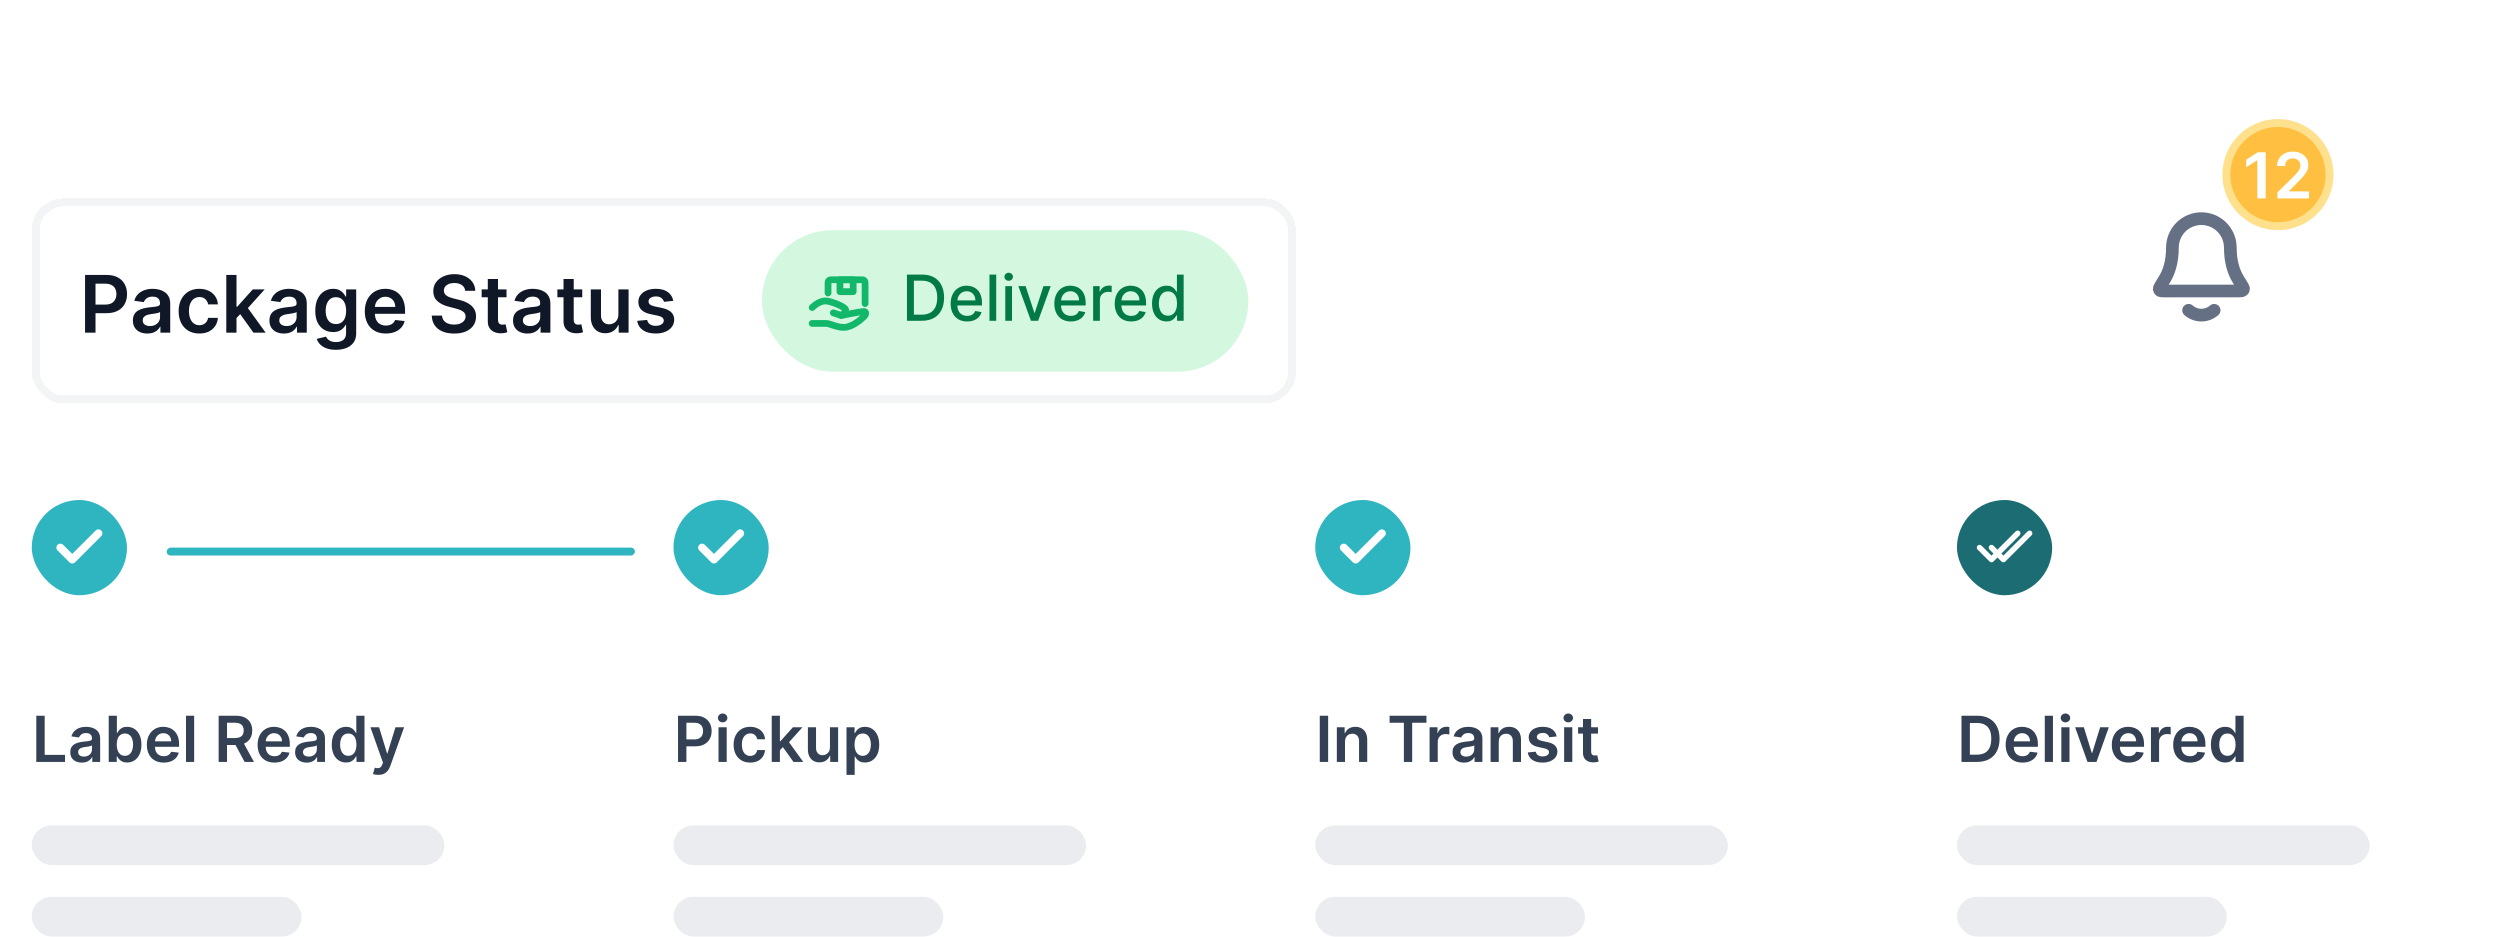<svg width="315" height="118" viewBox="0 0 315 118" fill="none" xmlns="http://www.w3.org/2000/svg">
<g filter="url(#filter0_d_488_957)">
<path d="M290.745 33.627C290.745 41.013 284.758 47 277.373 47C269.987 47 264 41.013 264 33.627C264 26.242 269.987 20.255 277.373 20.255C284.758 20.255 290.745 26.242 290.745 33.627Z" fill="url(#paint0_linear_488_957)" shape-rendering="crispEdges"/>
</g>
<rect x="80" y="69" width="1" height="59" rx="0.5" transform="rotate(90 80 69)" fill="#2FB5C0"/>
<g clip-path="url(#clip0_488_957)">
<rect x="4" y="63" width="12" height="12" rx="6" fill="#2FB5C0"/>
<path d="M12.401 67.2L9.101 70.5L7.601 69" stroke="white" stroke-linecap="round" stroke-linejoin="round"/>
</g>
<path d="M4.574 96V90.182H5.628V95.117H8.19V96H4.574ZM10.315 96.088C10.039 96.088 9.79 96.039 9.568 95.94C9.348 95.84 9.174 95.692 9.045 95.497C8.919 95.302 8.855 95.062 8.855 94.776C8.855 94.529 8.901 94.326 8.991 94.165C9.082 94.004 9.206 93.875 9.364 93.778C9.521 93.682 9.698 93.609 9.895 93.56C10.094 93.508 10.299 93.472 10.511 93.449C10.767 93.422 10.974 93.399 11.133 93.378C11.293 93.355 11.408 93.321 11.48 93.276C11.554 93.228 11.591 93.155 11.591 93.057V93.04C11.591 92.826 11.527 92.66 11.401 92.543C11.274 92.425 11.091 92.367 10.852 92.367C10.6 92.367 10.401 92.421 10.253 92.531C10.107 92.641 10.008 92.771 9.957 92.921L8.997 92.784C9.073 92.519 9.198 92.297 9.372 92.119C9.546 91.939 9.759 91.805 10.011 91.716C10.263 91.625 10.542 91.579 10.847 91.579C11.057 91.579 11.266 91.604 11.474 91.653C11.683 91.703 11.873 91.784 12.046 91.898C12.218 92.01 12.356 92.162 12.46 92.355C12.566 92.548 12.619 92.79 12.619 93.079V96H11.631V95.401H11.597C11.534 95.522 11.446 95.635 11.332 95.742C11.221 95.846 11.079 95.93 10.909 95.994C10.741 96.057 10.543 96.088 10.315 96.088ZM10.582 95.332C10.789 95.332 10.968 95.292 11.119 95.21C11.271 95.127 11.387 95.017 11.469 94.881C11.552 94.744 11.594 94.596 11.594 94.435V93.921C11.562 93.947 11.507 93.972 11.429 93.994C11.353 94.017 11.268 94.037 11.173 94.054C11.079 94.071 10.985 94.086 10.892 94.099C10.799 94.113 10.719 94.124 10.651 94.133C10.497 94.154 10.36 94.188 10.239 94.236C10.117 94.283 10.022 94.349 9.952 94.435C9.882 94.518 9.847 94.626 9.847 94.758C9.847 94.948 9.916 95.091 10.054 95.188C10.192 95.284 10.368 95.332 10.582 95.332ZM13.699 96V90.182H14.727V92.358H14.77C14.823 92.252 14.898 92.139 14.994 92.02C15.091 91.899 15.222 91.796 15.386 91.71C15.551 91.623 15.761 91.579 16.017 91.579C16.354 91.579 16.658 91.666 16.929 91.838C17.202 92.008 17.418 92.261 17.577 92.597C17.738 92.93 17.818 93.339 17.818 93.824C17.818 94.303 17.74 94.71 17.582 95.046C17.425 95.381 17.211 95.636 16.94 95.812C16.669 95.989 16.363 96.077 16.02 96.077C15.77 96.077 15.562 96.035 15.398 95.952C15.233 95.868 15.1 95.768 15 95.651C14.902 95.531 14.825 95.419 14.77 95.312H14.71V96H13.699ZM14.707 93.818C14.707 94.1 14.747 94.347 14.827 94.56C14.908 94.772 15.025 94.938 15.176 95.057C15.329 95.174 15.515 95.233 15.733 95.233C15.96 95.233 16.151 95.172 16.304 95.051C16.457 94.928 16.573 94.76 16.651 94.548C16.73 94.334 16.77 94.091 16.77 93.818C16.77 93.547 16.731 93.307 16.653 93.097C16.576 92.886 16.46 92.722 16.307 92.602C16.153 92.483 15.962 92.423 15.733 92.423C15.513 92.423 15.327 92.481 15.173 92.597C15.02 92.712 14.903 92.874 14.824 93.082C14.746 93.291 14.707 93.536 14.707 93.818ZM20.624 96.085C20.187 96.085 19.809 95.994 19.491 95.812C19.174 95.629 18.931 95.369 18.761 95.034C18.59 94.697 18.505 94.3 18.505 93.844C18.505 93.395 18.59 93.001 18.761 92.662C18.933 92.321 19.174 92.056 19.482 91.867C19.791 91.675 20.154 91.579 20.57 91.579C20.839 91.579 21.093 91.623 21.332 91.71C21.572 91.796 21.784 91.928 21.968 92.108C22.154 92.288 22.299 92.517 22.405 92.796C22.512 93.072 22.565 93.401 22.565 93.784V94.099H18.988V93.406H21.579C21.577 93.209 21.534 93.034 21.451 92.881C21.368 92.725 21.251 92.603 21.102 92.514C20.954 92.425 20.782 92.381 20.584 92.381C20.374 92.381 20.19 92.432 20.03 92.534C19.871 92.635 19.747 92.767 19.658 92.932C19.571 93.095 19.527 93.274 19.525 93.469V94.074C19.525 94.328 19.571 94.546 19.664 94.727C19.757 94.907 19.887 95.046 20.053 95.142C20.22 95.237 20.415 95.284 20.639 95.284C20.788 95.284 20.924 95.263 21.045 95.222C21.166 95.178 21.271 95.115 21.36 95.031C21.449 94.948 21.516 94.845 21.562 94.722L22.522 94.829C22.461 95.083 22.346 95.305 22.175 95.494C22.007 95.682 21.791 95.828 21.528 95.932C21.264 96.034 20.963 96.085 20.624 96.085ZM24.463 90.182V96H23.435V90.182H24.463ZM27.55 96V90.182H29.732C30.179 90.182 30.554 90.26 30.857 90.415C31.162 90.57 31.392 90.788 31.548 91.068C31.705 91.347 31.783 91.671 31.783 92.043C31.783 92.416 31.704 92.74 31.545 93.014C31.387 93.287 31.155 93.498 30.849 93.648C30.542 93.796 30.165 93.869 29.718 93.869H28.164V92.994H29.576C29.837 92.994 30.051 92.958 30.218 92.886C30.385 92.812 30.508 92.706 30.587 92.565C30.669 92.423 30.709 92.249 30.709 92.043C30.709 91.836 30.669 91.66 30.587 91.514C30.506 91.367 30.382 91.255 30.215 91.179C30.049 91.101 29.834 91.062 29.57 91.062H28.604V96H27.55ZM30.556 93.364L31.996 96H30.82L29.405 93.364H30.556ZM34.577 96.085C34.14 96.085 33.762 95.994 33.444 95.812C33.128 95.629 32.884 95.369 32.714 95.034C32.543 94.697 32.458 94.3 32.458 93.844C32.458 93.395 32.543 93.001 32.714 92.662C32.886 92.321 33.127 92.056 33.435 91.867C33.744 91.675 34.107 91.579 34.523 91.579C34.792 91.579 35.046 91.623 35.285 91.71C35.525 91.796 35.737 91.928 35.921 92.108C36.107 92.288 36.253 92.517 36.359 92.796C36.465 93.072 36.518 93.401 36.518 93.784V94.099H32.941V93.406H35.532C35.53 93.209 35.487 93.034 35.404 92.881C35.321 92.725 35.204 92.603 35.055 92.514C34.907 92.425 34.735 92.381 34.538 92.381C34.327 92.381 34.143 92.432 33.984 92.534C33.825 92.635 33.7 92.767 33.611 92.932C33.524 93.095 33.48 93.274 33.478 93.469V94.074C33.478 94.328 33.524 94.546 33.617 94.727C33.71 94.907 33.84 95.046 34.006 95.142C34.173 95.237 34.368 95.284 34.592 95.284C34.741 95.284 34.877 95.263 34.998 95.222C35.119 95.178 35.224 95.115 35.313 95.031C35.402 94.948 35.469 94.845 35.515 94.722L36.475 94.829C36.414 95.083 36.299 95.305 36.129 95.494C35.96 95.682 35.744 95.828 35.481 95.932C35.218 96.034 34.916 96.085 34.577 96.085ZM38.644 96.088C38.367 96.088 38.118 96.039 37.896 95.94C37.677 95.84 37.502 95.692 37.374 95.497C37.247 95.302 37.183 95.062 37.183 94.776C37.183 94.529 37.229 94.326 37.32 94.165C37.41 94.004 37.535 93.875 37.692 93.778C37.849 93.682 38.026 93.609 38.223 93.56C38.422 93.508 38.627 93.472 38.84 93.449C39.095 93.422 39.303 93.399 39.462 93.378C39.621 93.355 39.736 93.321 39.808 93.276C39.882 93.228 39.919 93.155 39.919 93.057V93.04C39.919 92.826 39.856 92.66 39.729 92.543C39.602 92.425 39.419 92.367 39.18 92.367C38.928 92.367 38.729 92.421 38.581 92.531C38.435 92.641 38.337 92.771 38.285 92.921L37.325 92.784C37.401 92.519 37.526 92.297 37.7 92.119C37.874 91.939 38.088 91.805 38.34 91.716C38.591 91.625 38.87 91.579 39.175 91.579C39.385 91.579 39.594 91.604 39.803 91.653C40.011 91.703 40.201 91.784 40.374 91.898C40.546 92.01 40.684 92.162 40.788 92.355C40.894 92.548 40.947 92.79 40.947 93.079V96H39.959V95.401H39.925C39.862 95.522 39.774 95.635 39.66 95.742C39.549 95.846 39.408 95.93 39.237 95.994C39.069 96.057 38.871 96.088 38.644 96.088ZM38.91 95.332C39.117 95.332 39.296 95.292 39.447 95.21C39.599 95.127 39.715 95.017 39.797 94.881C39.88 94.744 39.922 94.596 39.922 94.435V93.921C39.89 93.947 39.835 93.972 39.757 93.994C39.681 94.017 39.596 94.037 39.501 94.054C39.407 94.071 39.313 94.086 39.22 94.099C39.127 94.113 39.047 94.124 38.979 94.133C38.825 94.154 38.688 94.188 38.567 94.236C38.446 94.283 38.35 94.349 38.28 94.435C38.21 94.518 38.175 94.626 38.175 94.758C38.175 94.948 38.244 95.091 38.382 95.188C38.52 95.284 38.697 95.332 38.91 95.332ZM43.601 96.077C43.258 96.077 42.951 95.989 42.68 95.812C42.41 95.636 42.196 95.381 42.038 95.046C41.881 94.71 41.803 94.303 41.803 93.824C41.803 93.339 41.882 92.93 42.041 92.597C42.202 92.261 42.419 92.008 42.692 91.838C42.965 91.666 43.269 91.579 43.604 91.579C43.859 91.579 44.07 91.623 44.234 91.71C44.399 91.796 44.53 91.899 44.626 92.02C44.723 92.139 44.798 92.252 44.851 92.358H44.894V90.182H45.925V96H44.913V95.312H44.851C44.798 95.419 44.721 95.531 44.621 95.651C44.52 95.768 44.388 95.868 44.223 95.952C44.058 96.035 43.851 96.077 43.601 96.077ZM43.888 95.233C44.106 95.233 44.291 95.174 44.445 95.057C44.598 94.938 44.715 94.772 44.794 94.56C44.874 94.347 44.913 94.1 44.913 93.818C44.913 93.536 44.874 93.291 44.794 93.082C44.716 92.874 44.601 92.712 44.447 92.597C44.296 92.481 44.109 92.423 43.888 92.423C43.659 92.423 43.467 92.483 43.314 92.602C43.16 92.722 43.045 92.886 42.967 93.097C42.89 93.307 42.851 93.547 42.851 93.818C42.851 94.091 42.89 94.334 42.967 94.548C43.047 94.76 43.163 94.928 43.317 95.051C43.472 95.172 43.662 95.233 43.888 95.233ZM47.66 97.636C47.52 97.636 47.39 97.625 47.271 97.602C47.153 97.581 47.059 97.557 46.989 97.528L47.228 96.727C47.378 96.771 47.511 96.792 47.629 96.79C47.746 96.788 47.849 96.751 47.938 96.679C48.029 96.609 48.106 96.492 48.168 96.327L48.256 96.091L46.674 91.636H47.765L48.771 94.932H48.816L49.825 91.636H50.918L49.171 96.528C49.09 96.76 48.982 96.957 48.847 97.122C48.713 97.289 48.548 97.416 48.353 97.503C48.16 97.592 47.929 97.636 47.66 97.636Z" fill="#344054"/>
<rect x="4" y="104" width="52" height="5" rx="2.5" fill="#EAECF0"/>
<rect x="4" y="113" width="34" height="5" rx="2.5" fill="#EAECF0"/>
<g clip-path="url(#clip1_488_957)">
<rect x="84.858" y="63" width="12" height="12" rx="6" fill="#2FB5C0"/>
<g clip-path="url(#clip2_488_957)">
<path d="M93.259 67.2L89.959 70.5L88.459 69" stroke="white" stroke-linecap="round" stroke-linejoin="round"/>
</g>
</g>
<path d="M85.432 96V90.182H87.614C88.061 90.182 88.436 90.265 88.739 90.432C89.044 90.599 89.274 90.828 89.429 91.119C89.587 91.409 89.665 91.739 89.665 92.108C89.665 92.481 89.587 92.812 89.429 93.102C89.272 93.392 89.04 93.62 88.733 93.787C88.427 93.952 88.049 94.034 87.6 94.034H86.154V93.168H87.458C87.719 93.168 87.933 93.122 88.1 93.031C88.266 92.94 88.39 92.815 88.469 92.656C88.551 92.497 88.591 92.314 88.591 92.108C88.591 91.901 88.551 91.72 88.469 91.562C88.39 91.405 88.266 91.283 88.097 91.196C87.93 91.107 87.715 91.062 87.452 91.062H86.486V96H85.432ZM90.535 96V91.636H91.564V96H90.535ZM91.052 91.017C90.889 91.017 90.749 90.963 90.632 90.855C90.514 90.745 90.456 90.614 90.456 90.46C90.456 90.305 90.514 90.173 90.632 90.065C90.749 89.956 90.889 89.901 91.052 89.901C91.217 89.901 91.357 89.956 91.473 90.065C91.59 90.173 91.649 90.305 91.649 90.46C91.649 90.614 91.59 90.745 91.473 90.855C91.357 90.963 91.217 91.017 91.052 91.017ZM94.525 96.085C94.089 96.085 93.715 95.99 93.402 95.798C93.092 95.607 92.852 95.343 92.684 95.006C92.517 94.667 92.434 94.276 92.434 93.835C92.434 93.392 92.519 93.001 92.689 92.662C92.86 92.321 93.1 92.056 93.411 91.867C93.724 91.675 94.093 91.579 94.519 91.579C94.873 91.579 95.186 91.645 95.459 91.776C95.734 91.904 95.953 92.087 96.115 92.324C96.278 92.559 96.371 92.833 96.394 93.148H95.411C95.371 92.938 95.276 92.762 95.127 92.622C94.979 92.48 94.781 92.409 94.533 92.409C94.323 92.409 94.138 92.466 93.979 92.579C93.82 92.691 93.696 92.852 93.607 93.062C93.52 93.273 93.476 93.525 93.476 93.818C93.476 94.115 93.52 94.371 93.607 94.585C93.694 94.797 93.816 94.961 93.974 95.077C94.132 95.19 94.319 95.247 94.533 95.247C94.685 95.247 94.82 95.219 94.939 95.162C95.061 95.103 95.162 95.019 95.243 94.909C95.325 94.799 95.381 94.666 95.411 94.508H96.394C96.369 94.817 96.278 95.091 96.121 95.329C95.964 95.566 95.75 95.752 95.479 95.886C95.208 96.019 94.89 96.085 94.525 96.085ZM98.176 94.631L98.173 93.389H98.338L99.906 91.636H101.108L99.179 93.784H98.966L98.176 94.631ZM97.238 96V90.182H98.267V96H97.238ZM99.977 96L98.557 94.014L99.25 93.29L101.207 96H99.977ZM104.574 94.165V91.636H105.603V96H104.606V95.224H104.56C104.462 95.469 104.3 95.669 104.074 95.824C103.851 95.979 103.575 96.057 103.248 96.057C102.962 96.057 102.709 95.993 102.489 95.867C102.271 95.738 102.101 95.551 101.978 95.307C101.855 95.061 101.793 94.763 101.793 94.415V91.636H102.821V94.256C102.821 94.532 102.897 94.752 103.049 94.915C103.2 95.078 103.399 95.159 103.645 95.159C103.797 95.159 103.944 95.122 104.086 95.048C104.228 94.974 104.344 94.865 104.435 94.719C104.528 94.571 104.574 94.386 104.574 94.165ZM106.66 97.636V91.636H107.672V92.358H107.731C107.784 92.252 107.859 92.139 107.956 92.02C108.052 91.899 108.183 91.796 108.348 91.71C108.513 91.623 108.723 91.579 108.978 91.579C109.316 91.579 109.62 91.666 109.89 91.838C110.163 92.008 110.379 92.261 110.538 92.597C110.699 92.93 110.78 93.339 110.78 93.824C110.78 94.303 110.701 94.71 110.544 95.046C110.387 95.381 110.173 95.636 109.902 95.812C109.631 95.989 109.324 96.077 108.981 96.077C108.731 96.077 108.524 96.035 108.359 95.952C108.194 95.868 108.062 95.768 107.961 95.651C107.863 95.531 107.786 95.419 107.731 95.312H107.689V97.636H106.66ZM107.669 93.818C107.669 94.1 107.709 94.347 107.788 94.56C107.87 94.772 107.986 94.938 108.138 95.057C108.291 95.174 108.477 95.233 108.694 95.233C108.922 95.233 109.112 95.172 109.265 95.051C109.419 94.928 109.534 94.76 109.612 94.548C109.691 94.334 109.731 94.091 109.731 93.818C109.731 93.547 109.692 93.307 109.615 93.097C109.537 92.886 109.422 92.722 109.268 92.602C109.115 92.483 108.924 92.423 108.694 92.423C108.475 92.423 108.288 92.481 108.135 92.597C107.981 92.712 107.865 92.874 107.785 93.082C107.708 93.291 107.669 93.536 107.669 93.818Z" fill="#344054"/>
<rect x="84.858" y="104" width="52" height="5" rx="2.5" fill="#EAECF0"/>
<rect x="84.858" y="113" width="34" height="5" rx="2.5" fill="#EAECF0"/>
<g clip-path="url(#clip3_488_957)">
<rect x="165.717" y="63" width="12" height="12" rx="6" fill="#2FB5C0"/>
<g clip-path="url(#clip4_488_957)">
<path d="M174.117 67.2L170.817 70.5L169.317 69" stroke="white" stroke-linecap="round" stroke-linejoin="round"/>
</g>
</g>
<path d="M167.345 90.182V96H166.291V90.182H167.345ZM169.469 93.443V96H168.441V91.636H169.423V92.378H169.475C169.575 92.133 169.735 91.939 169.955 91.796C170.176 91.651 170.45 91.579 170.776 91.579C171.077 91.579 171.339 91.644 171.563 91.773C171.788 91.901 171.962 92.088 172.085 92.332C172.21 92.577 172.272 92.873 172.27 93.222V96H171.242V93.381C171.242 93.089 171.166 92.861 171.014 92.696C170.865 92.531 170.657 92.449 170.392 92.449C170.212 92.449 170.052 92.489 169.912 92.568C169.774 92.646 169.665 92.758 169.585 92.906C169.508 93.054 169.469 93.233 169.469 93.443ZM175.09 91.065V90.182H179.732V91.065H177.933V96H176.888V91.065H175.09ZM180.128 96V91.636H181.125V92.364H181.171C181.25 92.112 181.387 91.918 181.58 91.781C181.775 91.643 181.997 91.574 182.247 91.574C182.304 91.574 182.368 91.577 182.438 91.582C182.51 91.586 182.569 91.593 182.617 91.602V92.548C182.573 92.533 182.504 92.52 182.409 92.508C182.316 92.495 182.227 92.489 182.139 92.489C181.952 92.489 181.783 92.529 181.634 92.611C181.486 92.69 181.369 92.801 181.284 92.943C181.199 93.085 181.156 93.249 181.156 93.435V96H180.128ZM184.477 96.088C184.201 96.088 183.952 96.039 183.73 95.94C183.511 95.84 183.336 95.692 183.208 95.497C183.081 95.302 183.017 95.062 183.017 94.776C183.017 94.529 183.063 94.326 183.154 94.165C183.244 94.004 183.369 93.875 183.526 93.778C183.683 93.682 183.86 93.609 184.057 93.56C184.256 93.508 184.461 93.472 184.673 93.449C184.929 93.422 185.137 93.399 185.296 93.378C185.455 93.355 185.57 93.321 185.642 93.276C185.716 93.228 185.753 93.155 185.753 93.057V93.04C185.753 92.826 185.69 92.66 185.563 92.543C185.436 92.425 185.253 92.367 185.014 92.367C184.762 92.367 184.563 92.421 184.415 92.531C184.269 92.641 184.171 92.771 184.119 92.921L183.159 92.784C183.235 92.519 183.36 92.297 183.534 92.119C183.709 91.939 183.922 91.805 184.173 91.716C184.425 91.625 184.704 91.579 185.009 91.579C185.219 91.579 185.428 91.604 185.637 91.653C185.845 91.703 186.035 91.784 186.208 91.898C186.38 92.01 186.518 92.162 186.622 92.355C186.728 92.548 186.781 92.79 186.781 93.079V96H185.793V95.401H185.759C185.696 95.522 185.608 95.635 185.494 95.742C185.383 95.846 185.242 95.93 185.071 95.994C184.903 96.057 184.705 96.088 184.477 96.088ZM184.744 95.332C184.951 95.332 185.13 95.292 185.281 95.21C185.433 95.127 185.549 95.017 185.631 94.881C185.714 94.744 185.756 94.596 185.756 94.435V93.921C185.724 93.947 185.669 93.972 185.591 93.994C185.515 94.017 185.43 94.037 185.335 94.054C185.241 94.071 185.147 94.086 185.054 94.099C184.961 94.113 184.881 94.124 184.813 94.133C184.659 94.154 184.522 94.188 184.401 94.236C184.28 94.283 184.184 94.349 184.114 94.435C184.044 94.518 184.009 94.626 184.009 94.758C184.009 94.948 184.078 95.091 184.216 95.188C184.354 95.284 184.53 95.332 184.744 95.332ZM188.844 93.443V96H187.816V91.636H188.798V92.378H188.85C188.95 92.133 189.11 91.939 189.33 91.796C189.551 91.651 189.825 91.579 190.151 91.579C190.452 91.579 190.714 91.644 190.938 91.773C191.163 91.901 191.337 92.088 191.46 92.332C191.585 92.577 191.647 92.873 191.645 93.222V96H190.617V93.381C190.617 93.089 190.541 92.861 190.389 92.696C190.24 92.531 190.032 92.449 189.767 92.449C189.587 92.449 189.427 92.489 189.287 92.568C189.149 92.646 189.04 92.758 188.96 92.906C188.883 93.054 188.844 93.233 188.844 93.443ZM196.139 92.79L195.202 92.892C195.175 92.797 195.129 92.708 195.063 92.625C194.998 92.542 194.911 92.474 194.801 92.423C194.691 92.372 194.557 92.347 194.398 92.347C194.184 92.347 194.004 92.393 193.858 92.486C193.714 92.579 193.643 92.699 193.645 92.847C193.643 92.974 193.69 93.077 193.784 93.156C193.881 93.236 194.04 93.301 194.262 93.352L195.006 93.511C195.419 93.6 195.726 93.742 195.926 93.935C196.129 94.128 196.231 94.381 196.233 94.693C196.231 94.968 196.151 95.21 195.992 95.421C195.834 95.629 195.616 95.792 195.335 95.909C195.055 96.026 194.733 96.085 194.369 96.085C193.835 96.085 193.405 95.974 193.08 95.75C192.754 95.525 192.56 95.211 192.497 94.81L193.5 94.713C193.546 94.91 193.642 95.059 193.79 95.159C193.938 95.26 194.13 95.31 194.367 95.31C194.611 95.31 194.807 95.26 194.955 95.159C195.104 95.059 195.179 94.935 195.179 94.787C195.179 94.662 195.131 94.559 195.034 94.477C194.94 94.396 194.792 94.333 194.591 94.29L193.847 94.133C193.428 94.046 193.119 93.9 192.918 93.693C192.717 93.485 192.618 93.222 192.619 92.903C192.618 92.635 192.691 92.401 192.838 92.204C192.988 92.006 193.195 91.852 193.46 91.744C193.727 91.635 194.035 91.579 194.384 91.579C194.895 91.579 195.298 91.688 195.591 91.906C195.887 92.124 196.069 92.419 196.139 92.79ZM197.081 96V91.636H198.11V96H197.081ZM197.598 91.017C197.435 91.017 197.295 90.963 197.178 90.855C197.06 90.745 197.002 90.614 197.002 90.46C197.002 90.305 197.06 90.173 197.178 90.065C197.295 89.956 197.435 89.901 197.598 89.901C197.763 89.901 197.903 89.956 198.019 90.065C198.136 90.173 198.195 90.305 198.195 90.46C198.195 90.614 198.136 90.745 198.019 90.855C197.903 90.963 197.763 91.017 197.598 91.017ZM201.346 91.636V92.432H198.838V91.636H201.346ZM199.457 90.591H200.485V94.688C200.485 94.826 200.506 94.932 200.548 95.006C200.591 95.078 200.648 95.127 200.718 95.153C200.788 95.18 200.866 95.193 200.951 95.193C201.016 95.193 201.074 95.188 201.127 95.179C201.182 95.169 201.224 95.161 201.252 95.153L201.426 95.957C201.371 95.976 201.292 95.997 201.19 96.02C201.089 96.043 200.966 96.056 200.82 96.06C200.563 96.067 200.331 96.028 200.124 95.943C199.918 95.856 199.754 95.722 199.633 95.54C199.514 95.358 199.455 95.131 199.457 94.858V90.591Z" fill="#344054"/>
<rect x="165.717" y="104" width="52" height="5" rx="2.5" fill="#EAECF0"/>
<rect x="165.717" y="113" width="34" height="5" rx="2.5" fill="#EAECF0"/>
<g clip-path="url(#clip5_488_957)">
<rect x="246.575" y="63" width="12" height="12" rx="6" fill="#1C6D73"/>
<g clip-path="url(#clip6_488_957)">
<path d="M254.227 67.2L250.927 70.5L249.427 69" stroke="white" stroke-width="0.701" stroke-linecap="round" stroke-linejoin="round"/>
<path d="M255.727 67.2L252.427 70.5L250.927 69" stroke="white" stroke-width="0.701" stroke-linecap="round" stroke-linejoin="round"/>
</g>
</g>
<path d="M249.121 96H247.149V90.182H249.16C249.738 90.182 250.234 90.298 250.649 90.531C251.066 90.762 251.386 91.095 251.609 91.528C251.833 91.962 251.945 92.481 251.945 93.085C251.945 93.691 251.832 94.212 251.606 94.648C251.383 95.083 251.06 95.418 250.638 95.651C250.217 95.883 249.712 96 249.121 96ZM248.203 95.088H249.07C249.475 95.088 249.813 95.014 250.084 94.867C250.355 94.717 250.558 94.494 250.695 94.199C250.831 93.901 250.899 93.53 250.899 93.085C250.899 92.64 250.831 92.271 250.695 91.977C250.558 91.682 250.356 91.461 250.089 91.315C249.824 91.168 249.495 91.094 249.101 91.094H248.203V95.088ZM254.832 96.085C254.395 96.085 254.017 95.994 253.699 95.812C253.382 95.629 253.139 95.369 252.969 95.034C252.798 94.697 252.713 94.3 252.713 93.844C252.713 93.395 252.798 93.001 252.969 92.662C253.141 92.321 253.382 92.056 253.69 91.867C253.999 91.675 254.362 91.579 254.778 91.579C255.047 91.579 255.301 91.623 255.54 91.71C255.78 91.796 255.992 91.928 256.176 92.108C256.362 92.288 256.507 92.517 256.614 92.796C256.72 93.072 256.773 93.401 256.773 93.784V94.099H253.196V93.406H255.787C255.785 93.209 255.742 93.034 255.659 92.881C255.576 92.725 255.459 92.603 255.31 92.514C255.162 92.425 254.989 92.381 254.793 92.381C254.582 92.381 254.398 92.432 254.239 92.534C254.079 92.635 253.955 92.767 253.866 92.932C253.779 93.095 253.735 93.274 253.733 93.469V94.074C253.733 94.328 253.779 94.546 253.872 94.727C253.965 94.907 254.095 95.046 254.261 95.142C254.428 95.237 254.623 95.284 254.847 95.284C254.996 95.284 255.132 95.263 255.253 95.222C255.374 95.178 255.479 95.115 255.568 95.031C255.657 94.948 255.724 94.845 255.77 94.722L256.73 94.829C256.669 95.083 256.554 95.305 256.383 95.494C256.215 95.682 255.999 95.828 255.736 95.932C255.472 96.034 255.171 96.085 254.832 96.085ZM258.671 90.182V96H257.643V90.182H258.671ZM259.729 96V91.636H260.757V96H259.729ZM260.246 91.017C260.083 91.017 259.943 90.963 259.825 90.855C259.708 90.745 259.649 90.614 259.649 90.46C259.649 90.305 259.708 90.173 259.825 90.065C259.943 89.956 260.083 89.901 260.246 89.901C260.41 89.901 260.551 89.956 260.666 90.065C260.784 90.173 260.842 90.305 260.842 90.46C260.842 90.614 260.784 90.745 260.666 90.855C260.551 90.963 260.41 91.017 260.246 91.017ZM265.712 91.636L264.158 96H263.022L261.468 91.636H262.565L263.567 94.878H263.613L264.619 91.636H265.712ZM268.207 96.085C267.77 96.085 267.392 95.994 267.074 95.812C266.757 95.629 266.514 95.369 266.344 95.034C266.173 94.697 266.088 94.3 266.088 93.844C266.088 93.395 266.173 93.001 266.344 92.662C266.516 92.321 266.757 92.056 267.065 91.867C267.374 91.675 267.737 91.579 268.153 91.579C268.422 91.579 268.676 91.623 268.915 91.71C269.155 91.796 269.367 91.928 269.551 92.108C269.737 92.288 269.882 92.517 269.989 92.796C270.095 93.072 270.148 93.401 270.148 93.784V94.099H266.571V93.406H269.162C269.16 93.209 269.117 93.034 269.034 92.881C268.951 92.725 268.834 92.603 268.685 92.514C268.537 92.425 268.364 92.381 268.168 92.381C267.957 92.381 267.773 92.432 267.614 92.534C267.454 92.635 267.33 92.767 267.241 92.932C267.154 93.095 267.11 93.274 267.108 93.469V94.074C267.108 94.328 267.154 94.546 267.247 94.727C267.34 94.907 267.47 95.046 267.636 95.142C267.803 95.237 267.998 95.284 268.222 95.284C268.371 95.284 268.507 95.263 268.628 95.222C268.749 95.178 268.854 95.115 268.943 95.031C269.032 94.948 269.099 94.845 269.145 94.722L270.105 94.829C270.044 95.083 269.929 95.305 269.758 95.494C269.59 95.682 269.374 95.828 269.111 95.932C268.847 96.034 268.546 96.085 268.207 96.085ZM271.018 96V91.636H272.015V92.364H272.06C272.14 92.112 272.276 91.918 272.469 91.781C272.664 91.643 272.887 91.574 273.137 91.574C273.194 91.574 273.257 91.577 273.327 91.582C273.399 91.586 273.459 91.593 273.506 91.602V92.548C273.463 92.533 273.394 92.52 273.299 92.508C273.206 92.495 273.116 92.489 273.029 92.489C272.842 92.489 272.673 92.529 272.523 92.611C272.376 92.69 272.259 92.801 272.174 92.943C272.089 93.085 272.046 93.249 272.046 93.435V96H271.018ZM275.942 96.085C275.504 96.085 275.126 95.994 274.808 95.812C274.492 95.629 274.248 95.369 274.078 95.034C273.908 94.697 273.822 94.3 273.822 93.844C273.822 93.395 273.908 93.001 274.078 92.662C274.25 92.321 274.491 92.056 274.8 91.867C275.108 91.675 275.471 91.579 275.888 91.579C276.157 91.579 276.41 91.623 276.649 91.71C276.89 91.796 277.102 91.928 277.285 92.108C277.471 92.288 277.617 92.517 277.723 92.796C277.829 93.072 277.882 93.401 277.882 93.784V94.099H274.305V93.406H276.896C276.894 93.209 276.852 93.034 276.768 92.881C276.685 92.725 276.569 92.603 276.419 92.514C276.271 92.425 276.099 92.381 275.902 92.381C275.692 92.381 275.507 92.432 275.348 92.534C275.189 92.635 275.065 92.767 274.976 92.932C274.889 93.095 274.844 93.274 274.842 93.469V94.074C274.842 94.328 274.889 94.546 274.981 94.727C275.074 94.907 275.204 95.046 275.371 95.142C275.537 95.237 275.732 95.284 275.956 95.284C276.105 95.284 276.241 95.263 276.362 95.222C276.483 95.178 276.588 95.115 276.677 95.031C276.766 94.948 276.834 94.845 276.879 94.722L277.839 94.829C277.779 95.083 277.663 95.305 277.493 95.494C277.324 95.682 277.108 95.828 276.845 95.932C276.582 96.034 276.281 96.085 275.942 96.085ZM280.371 96.077C280.029 96.077 279.722 95.989 279.451 95.812C279.18 95.636 278.966 95.381 278.809 95.046C278.652 94.71 278.573 94.303 278.573 93.824C278.573 93.339 278.653 92.93 278.812 92.597C278.973 92.261 279.19 92.008 279.462 91.838C279.735 91.666 280.039 91.579 280.374 91.579C280.63 91.579 280.84 91.623 281.005 91.71C281.17 91.796 281.3 91.899 281.397 92.02C281.494 92.139 281.568 92.252 281.621 92.358H281.664V90.182H282.695V96H281.684V95.312H281.621C281.568 95.419 281.492 95.531 281.391 95.651C281.291 95.768 281.158 95.868 280.994 95.952C280.829 96.035 280.621 96.077 280.371 96.077ZM280.658 95.233C280.876 95.233 281.062 95.174 281.215 95.057C281.369 94.938 281.485 94.772 281.565 94.56C281.644 94.347 281.684 94.1 281.684 93.818C281.684 93.536 281.644 93.291 281.565 93.082C281.487 92.874 281.371 92.712 281.218 92.597C281.066 92.481 280.88 92.423 280.658 92.423C280.429 92.423 280.238 92.483 280.084 92.602C279.931 92.722 279.815 92.886 279.738 93.097C279.66 93.307 279.621 93.547 279.621 93.818C279.621 94.091 279.66 94.334 279.738 94.548C279.817 94.76 279.934 94.928 280.087 95.051C280.243 95.172 280.433 95.233 280.658 95.233Z" fill="#344054"/>
<rect x="246.575" y="104" width="52" height="5" rx="2.5" fill="#EAECF0"/>
<rect x="246.575" y="113" width="34" height="5" rx="2.5" fill="#EAECF0"/>
<g filter="url(#filter1_d_488_957)">
<rect x="4" y="21" width="159.292" height="25.833" rx="4" fill="white" shape-rendering="crispEdges"/>
<rect x="4.5" y="21.5" width="158.292" height="24.833" rx="3.5" stroke="#F3F4F6" shape-rendering="crispEdges"/>
<path d="M10.717 37.917V30.644H13.445C14.003 30.644 14.472 30.748 14.851 30.956C15.232 31.165 15.52 31.451 15.714 31.816C15.91 32.178 16.009 32.59 16.009 33.052C16.009 33.518 15.91 33.932 15.714 34.294C15.517 34.657 15.227 34.942 14.844 35.15C14.46 35.356 13.988 35.459 13.427 35.459H11.619V34.376H13.249C13.576 34.376 13.844 34.319 14.052 34.206C14.26 34.092 14.414 33.936 14.514 33.737C14.615 33.538 14.666 33.31 14.666 33.052C14.666 32.794 14.615 32.566 14.514 32.37C14.414 32.173 14.259 32.021 14.048 31.912C13.84 31.8 13.571 31.745 13.242 31.745H12.035V37.917H10.717ZM18.568 38.027C18.222 38.027 17.911 37.965 17.634 37.842C17.359 37.717 17.142 37.532 16.981 37.288C16.822 37.044 16.743 36.744 16.743 36.386C16.743 36.078 16.799 35.824 16.913 35.623C17.027 35.421 17.182 35.26 17.378 35.14C17.575 35.019 17.796 34.928 18.042 34.866C18.291 34.802 18.548 34.756 18.813 34.728C19.133 34.695 19.392 34.665 19.591 34.639C19.79 34.611 19.934 34.568 20.024 34.511C20.116 34.452 20.163 34.361 20.163 34.238V34.216C20.163 33.949 20.083 33.742 19.924 33.595C19.766 33.448 19.538 33.375 19.239 33.375C18.924 33.375 18.674 33.443 18.49 33.581C18.308 33.718 18.184 33.88 18.121 34.067L16.92 33.897C17.015 33.565 17.171 33.288 17.389 33.066C17.607 32.841 17.873 32.673 18.188 32.562C18.503 32.448 18.851 32.391 19.232 32.391C19.495 32.391 19.756 32.422 20.017 32.483C20.277 32.545 20.515 32.647 20.731 32.789C20.946 32.928 21.119 33.119 21.249 33.361C21.382 33.602 21.448 33.904 21.448 34.266V37.917H20.212V37.167H20.17C20.091 37.319 19.981 37.461 19.839 37.593C19.7 37.724 19.523 37.829 19.31 37.91C19.099 37.988 18.852 38.027 18.568 38.027ZM18.902 37.082C19.16 37.082 19.384 37.031 19.573 36.929C19.762 36.825 19.908 36.688 20.01 36.517C20.114 36.347 20.166 36.161 20.166 35.96V35.317C20.126 35.35 20.057 35.381 19.96 35.41C19.865 35.438 19.759 35.463 19.64 35.484C19.522 35.505 19.405 35.524 19.289 35.541C19.173 35.557 19.072 35.572 18.987 35.584C18.795 35.61 18.624 35.652 18.472 35.711C18.321 35.771 18.201 35.853 18.113 35.96C18.026 36.064 17.982 36.199 17.982 36.365C17.982 36.602 18.069 36.78 18.241 36.901C18.414 37.022 18.634 37.082 18.902 37.082ZM25.12 38.023C24.575 38.023 24.108 37.904 23.717 37.664C23.329 37.425 23.029 37.095 22.819 36.674C22.61 36.25 22.506 35.762 22.506 35.211C22.506 34.657 22.613 34.168 22.826 33.744C23.039 33.318 23.34 32.986 23.728 32.75C24.118 32.511 24.58 32.391 25.113 32.391C25.555 32.391 25.947 32.473 26.288 32.636C26.631 32.797 26.905 33.026 27.108 33.322C27.312 33.615 27.428 33.958 27.456 34.351H26.228C26.178 34.089 26.06 33.87 25.873 33.694C25.688 33.517 25.441 33.428 25.131 33.428C24.868 33.428 24.637 33.499 24.438 33.641C24.239 33.781 24.084 33.982 23.973 34.245C23.864 34.508 23.809 34.822 23.809 35.189C23.809 35.561 23.864 35.881 23.973 36.148C24.082 36.413 24.234 36.618 24.431 36.763C24.63 36.905 24.863 36.976 25.131 36.976C25.32 36.976 25.489 36.94 25.638 36.869C25.79 36.796 25.916 36.69 26.018 36.553C26.12 36.416 26.19 36.249 26.228 36.052H27.456C27.426 36.438 27.312 36.78 27.116 37.079C26.919 37.374 26.652 37.606 26.313 37.775C25.974 37.94 25.577 38.023 25.12 38.023ZM29.684 36.205L29.68 34.653H29.886L31.847 32.462H33.349L30.938 35.147H30.671L29.684 36.205ZM28.512 37.917V30.644H29.798V37.917H28.512ZM31.935 37.917L30.16 35.434L31.026 34.529L33.473 37.917H31.935ZM35.775 38.027C35.429 38.027 35.118 37.965 34.841 37.842C34.566 37.717 34.349 37.532 34.188 37.288C34.029 37.044 33.95 36.744 33.95 36.386C33.95 36.078 34.007 35.824 34.12 35.623C34.234 35.421 34.389 35.26 34.585 35.14C34.782 35.019 35.003 34.928 35.249 34.866C35.498 34.802 35.755 34.756 36.02 34.728C36.34 34.695 36.599 34.665 36.798 34.639C36.997 34.611 37.141 34.568 37.231 34.511C37.323 34.452 37.37 34.361 37.37 34.238V34.216C37.37 33.949 37.29 33.742 37.132 33.595C36.973 33.448 36.745 33.375 36.446 33.375C36.131 33.375 35.882 33.443 35.697 33.581C35.515 33.718 35.392 33.88 35.328 34.067L34.127 33.897C34.222 33.565 34.378 33.288 34.596 33.066C34.814 32.841 35.08 32.673 35.395 32.562C35.71 32.448 36.058 32.391 36.439 32.391C36.702 32.391 36.964 32.422 37.224 32.483C37.484 32.545 37.722 32.647 37.938 32.789C38.153 32.928 38.326 33.119 38.456 33.361C38.589 33.602 38.655 33.904 38.655 34.266V37.917H37.419V37.167H37.377C37.298 37.319 37.188 37.461 37.046 37.593C36.907 37.724 36.73 37.829 36.517 37.91C36.306 37.988 36.059 38.027 35.775 38.027ZM36.109 37.082C36.367 37.082 36.591 37.031 36.78 36.929C36.969 36.825 37.115 36.688 37.217 36.517C37.321 36.347 37.373 36.161 37.373 35.96V35.317C37.333 35.35 37.264 35.381 37.167 35.41C37.072 35.438 36.966 35.463 36.847 35.484C36.729 35.505 36.612 35.524 36.496 35.541C36.38 35.557 36.279 35.572 36.194 35.584C36.002 35.61 35.831 35.652 35.679 35.711C35.528 35.771 35.408 35.853 35.321 35.96C35.233 36.064 35.189 36.199 35.189 36.365C35.189 36.602 35.276 36.78 35.448 36.901C35.621 37.022 35.841 37.082 36.109 37.082ZM42.32 40.076C41.858 40.076 41.462 40.013 41.13 39.888C40.799 39.764 40.532 39.599 40.331 39.39C40.13 39.182 39.99 38.951 39.912 38.698L41.07 38.417C41.122 38.524 41.198 38.629 41.297 38.733C41.397 38.84 41.53 38.928 41.698 38.996C41.869 39.067 42.083 39.103 42.341 39.103C42.706 39.103 43.008 39.014 43.247 38.836C43.486 38.661 43.605 38.372 43.605 37.97V36.937H43.541C43.475 37.069 43.378 37.205 43.25 37.345C43.125 37.485 42.958 37.602 42.749 37.697C42.544 37.791 42.284 37.839 41.972 37.839C41.553 37.839 41.173 37.74 40.832 37.544C40.493 37.345 40.223 37.049 40.022 36.656C39.823 36.261 39.724 35.766 39.724 35.172C39.724 34.573 39.823 34.067 40.022 33.655C40.223 33.241 40.495 32.927 40.835 32.714C41.176 32.499 41.556 32.391 41.975 32.391C42.295 32.391 42.558 32.446 42.764 32.554C42.972 32.661 43.138 32.79 43.261 32.941C43.384 33.091 43.477 33.231 43.541 33.364H43.612V32.462H44.88V38.005C44.88 38.472 44.769 38.858 44.546 39.163C44.324 39.468 44.02 39.697 43.634 39.849C43.248 40 42.81 40.076 42.32 40.076ZM42.33 36.83C42.603 36.83 42.835 36.764 43.026 36.631C43.218 36.499 43.364 36.308 43.463 36.059C43.563 35.811 43.612 35.513 43.612 35.164C43.612 34.821 43.563 34.521 43.463 34.263C43.366 34.005 43.222 33.804 43.03 33.662C42.841 33.518 42.607 33.446 42.33 33.446C42.044 33.446 41.805 33.52 41.613 33.669C41.421 33.819 41.277 34.023 41.18 34.284C41.083 34.542 41.034 34.836 41.034 35.164C41.034 35.498 41.083 35.791 41.18 36.042C41.279 36.29 41.425 36.484 41.617 36.624C41.811 36.761 42.049 36.83 42.33 36.83ZM48.612 38.023C48.066 38.023 47.593 37.91 47.196 37.682C46.8 37.453 46.496 37.128 46.283 36.709C46.07 36.288 45.963 35.792 45.963 35.221C45.963 34.66 46.07 34.168 46.283 33.744C46.498 33.318 46.799 32.986 47.185 32.75C47.571 32.511 48.024 32.391 48.545 32.391C48.881 32.391 49.198 32.446 49.497 32.554C49.797 32.661 50.062 32.827 50.292 33.052C50.524 33.276 50.706 33.563 50.839 33.911C50.971 34.257 51.038 34.669 51.038 35.147V35.541H46.567V34.675H49.806C49.803 34.428 49.75 34.209 49.646 34.017C49.542 33.823 49.396 33.671 49.209 33.559C49.024 33.448 48.809 33.392 48.563 33.392C48.3 33.392 48.069 33.456 47.87 33.584C47.671 33.71 47.516 33.876 47.405 34.081C47.296 34.285 47.24 34.509 47.238 34.753V35.509C47.238 35.826 47.296 36.099 47.412 36.326C47.528 36.551 47.69 36.724 47.899 36.844C48.107 36.963 48.351 37.022 48.63 37.022C48.817 37.022 48.986 36.996 49.138 36.944C49.289 36.889 49.421 36.81 49.532 36.706C49.643 36.602 49.727 36.472 49.784 36.319L50.985 36.454C50.909 36.771 50.764 37.048 50.551 37.285C50.341 37.519 50.071 37.701 49.742 37.831C49.413 37.959 49.036 38.023 48.612 38.023ZM58.615 32.643C58.582 32.333 58.442 32.092 58.196 31.919C57.952 31.746 57.635 31.66 57.244 31.66C56.97 31.66 56.734 31.701 56.538 31.784C56.341 31.867 56.191 31.979 56.087 32.121C55.983 32.263 55.929 32.425 55.927 32.608C55.927 32.759 55.961 32.891 56.03 33.002C56.101 33.113 56.197 33.208 56.318 33.286C56.438 33.362 56.572 33.426 56.719 33.478C56.865 33.53 57.014 33.574 57.163 33.609L57.844 33.78C58.119 33.843 58.383 33.93 58.636 34.039C58.892 34.148 59.12 34.285 59.322 34.451C59.525 34.617 59.686 34.816 59.805 35.051C59.923 35.285 59.982 35.56 59.982 35.875C59.982 36.301 59.873 36.676 59.656 37.001C59.438 37.322 59.123 37.575 58.711 37.757C58.301 37.937 57.805 38.027 57.223 38.027C56.657 38.027 56.166 37.939 55.749 37.764C55.335 37.589 55.011 37.333 54.776 36.997C54.544 36.661 54.419 36.251 54.4 35.768H55.696C55.715 36.022 55.793 36.232 55.93 36.4C56.068 36.568 56.246 36.694 56.467 36.777C56.689 36.86 56.938 36.901 57.212 36.901C57.499 36.901 57.75 36.858 57.965 36.773C58.183 36.686 58.353 36.565 58.477 36.411C58.6 36.255 58.662 36.072 58.665 35.864C58.662 35.675 58.607 35.519 58.498 35.395C58.389 35.27 58.236 35.166 58.04 35.083C57.846 34.998 57.618 34.922 57.358 34.856L56.531 34.642C55.932 34.489 55.458 34.255 55.11 33.943C54.764 33.628 54.592 33.21 54.592 32.689C54.592 32.261 54.708 31.886 54.94 31.564C55.174 31.242 55.492 30.992 55.895 30.814C56.297 30.634 56.753 30.544 57.262 30.544C57.778 30.544 58.23 30.634 58.619 30.814C59.009 30.992 59.316 31.239 59.538 31.557C59.761 31.871 59.876 32.234 59.883 32.643H58.615ZM63.824 32.462V33.456H60.688V32.462H63.824ZM61.462 31.155H62.748V36.276C62.748 36.449 62.774 36.581 62.826 36.674C62.88 36.764 62.951 36.825 63.039 36.858C63.127 36.892 63.224 36.908 63.33 36.908C63.411 36.908 63.484 36.902 63.55 36.89C63.619 36.879 63.671 36.868 63.706 36.858L63.923 37.863C63.855 37.887 63.756 37.913 63.628 37.941C63.503 37.97 63.349 37.986 63.167 37.991C62.845 38.001 62.555 37.952 62.297 37.846C62.039 37.737 61.834 37.569 61.682 37.341C61.533 37.114 61.46 36.83 61.462 36.489V31.155ZM66.468 38.027C66.123 38.027 65.811 37.965 65.534 37.842C65.26 37.717 65.042 37.532 64.881 37.288C64.722 37.044 64.643 36.744 64.643 36.386C64.643 36.078 64.7 35.824 64.814 35.623C64.927 35.421 65.082 35.26 65.279 35.14C65.475 35.019 65.697 34.928 65.943 34.866C66.191 34.802 66.448 34.756 66.713 34.728C67.033 34.695 67.292 34.665 67.491 34.639C67.69 34.611 67.834 34.568 67.924 34.511C68.017 34.452 68.063 34.361 68.063 34.238V34.216C68.063 33.949 67.984 33.742 67.825 33.595C67.666 33.448 67.438 33.375 67.14 33.375C66.825 33.375 66.575 33.443 66.39 33.581C66.208 33.718 66.085 33.88 66.021 34.067L64.821 33.897C64.915 33.565 65.072 33.288 65.289 33.066C65.507 32.841 65.774 32.673 66.088 32.562C66.403 32.448 66.751 32.391 67.132 32.391C67.395 32.391 67.657 32.422 67.917 32.483C68.178 32.545 68.416 32.647 68.631 32.789C68.847 32.928 69.019 33.119 69.15 33.361C69.282 33.602 69.348 33.904 69.348 34.266V37.917H68.113V37.167H68.07C67.992 37.319 67.882 37.461 67.74 37.593C67.6 37.724 67.424 37.829 67.211 37.91C67 37.988 66.752 38.027 66.468 38.027ZM66.802 37.082C67.06 37.082 67.284 37.031 67.473 36.929C67.663 36.825 67.808 36.688 67.91 36.517C68.014 36.347 68.066 36.161 68.066 35.96V35.317C68.026 35.35 67.957 35.381 67.86 35.41C67.766 35.438 67.659 35.463 67.541 35.484C67.422 35.505 67.305 35.524 67.189 35.541C67.073 35.557 66.973 35.572 66.887 35.584C66.696 35.61 66.524 35.652 66.373 35.711C66.221 35.771 66.101 35.853 66.014 35.96C65.926 36.064 65.882 36.199 65.882 36.365C65.882 36.602 65.969 36.78 66.142 36.901C66.314 37.022 66.535 37.082 66.802 37.082ZM73.365 32.462V33.456H70.229V32.462H73.365ZM71.003 31.155H72.289V36.276C72.289 36.449 72.315 36.581 72.367 36.674C72.421 36.764 72.492 36.825 72.58 36.858C72.668 36.892 72.765 36.908 72.871 36.908C72.952 36.908 73.025 36.902 73.091 36.89C73.16 36.879 73.212 36.868 73.248 36.858L73.464 37.863C73.395 37.887 73.297 37.913 73.169 37.941C73.044 37.97 72.89 37.986 72.708 37.991C72.386 38.001 72.096 37.952 71.838 37.846C71.58 37.737 71.375 37.569 71.223 37.341C71.074 37.114 71.001 36.83 71.003 36.489V31.155ZM77.916 35.623V32.462H79.202V37.917H77.955V36.947H77.899C77.775 37.253 77.573 37.502 77.291 37.697C77.012 37.891 76.668 37.988 76.258 37.988C75.9 37.988 75.585 37.908 75.31 37.75C75.038 37.589 74.825 37.356 74.671 37.05C74.517 36.742 74.44 36.371 74.44 35.935V32.462H75.725V35.736C75.725 36.082 75.82 36.356 76.009 36.56C76.199 36.764 76.447 36.865 76.755 36.865C76.945 36.865 77.128 36.819 77.306 36.727C77.483 36.635 77.629 36.497 77.742 36.315C77.858 36.13 77.916 35.9 77.916 35.623ZM84.835 33.904L83.663 34.032C83.63 33.913 83.572 33.802 83.489 33.698C83.409 33.594 83.3 33.51 83.162 33.446C83.025 33.382 82.857 33.35 82.658 33.35C82.391 33.35 82.166 33.408 81.983 33.524C81.803 33.64 81.715 33.79 81.717 33.975C81.715 34.133 81.773 34.263 81.891 34.362C82.012 34.461 82.211 34.543 82.488 34.607L83.418 34.806C83.934 34.917 84.318 35.093 84.569 35.335C84.822 35.577 84.95 35.892 84.952 36.283C84.95 36.626 84.849 36.929 84.65 37.192C84.454 37.453 84.18 37.656 83.83 37.803C83.48 37.95 83.077 38.023 82.623 38.023C81.955 38.023 81.418 37.883 81.01 37.604C80.603 37.322 80.36 36.931 80.282 36.429L81.536 36.308C81.593 36.554 81.713 36.74 81.898 36.865C82.083 36.991 82.323 37.054 82.619 37.054C82.924 37.054 83.169 36.991 83.354 36.865C83.541 36.74 83.635 36.585 83.635 36.4C83.635 36.244 83.574 36.115 83.454 36.013C83.335 35.911 83.15 35.833 82.9 35.779L81.969 35.584C81.446 35.475 81.059 35.291 80.808 35.033C80.557 34.773 80.433 34.444 80.435 34.046C80.433 33.71 80.524 33.419 80.709 33.172C80.895 32.924 81.155 32.732 81.486 32.597C81.82 32.46 82.205 32.391 82.64 32.391C83.279 32.391 83.783 32.527 84.15 32.8C84.519 33.072 84.747 33.44 84.835 33.904Z" fill="#101828"/>
<g style="mix-blend-mode:multiply">
<rect x="96" y="25" width="61.292" height="17.833" rx="8.917" fill="#D3F8DF"/>
<path d="M105.001 35.417L106.001 35.75C106.001 35.75 108.501 35.25 108.834 35.25C109.167 35.25 109.167 35.583 108.834 35.917C108.501 36.25 107.334 37.25 106.334 37.25C105.334 37.25 104.667 36.75 104.001 36.75C103.334 36.75 102.334 36.75 102.334 36.75" stroke="#12B76A" stroke-width="0.85" stroke-linecap="round" stroke-linejoin="round"/>
<path d="M102.334 34.75C102.667 34.417 103.334 33.917 104.001 33.917C104.667 33.917 106.251 34.583 106.501 34.917C106.751 35.25 106.001 35.75 106.001 35.75" stroke="#12B76A" stroke-width="0.85" stroke-linecap="round" stroke-linejoin="round"/>
<path d="M104.334 32.917V31.583C104.334 31.399 104.483 31.25 104.667 31.25H108.667C108.851 31.25 109.001 31.399 109.001 31.583V34.25" stroke="#12B76A" stroke-width="0.85" stroke-linecap="round" stroke-linejoin="round"/>
<path d="M107.501 31.25H105.834V32.75H107.501V31.25Z" stroke="#12B76A" stroke-width="0.85" stroke-linecap="round" stroke-linejoin="round"/>
<path d="M116.157 36.417H114.273V30.599H116.216C116.786 30.599 117.276 30.715 117.685 30.948C118.094 31.179 118.407 31.511 118.625 31.945C118.845 32.377 118.955 32.895 118.955 33.499C118.955 34.105 118.844 34.626 118.622 35.062C118.403 35.497 118.085 35.832 117.668 36.067C117.251 36.3 116.747 36.417 116.157 36.417ZM115.151 35.65H116.108C116.551 35.65 116.92 35.566 117.213 35.4C117.507 35.231 117.727 34.988 117.872 34.669C118.018 34.349 118.091 33.959 118.091 33.499C118.091 33.043 118.018 32.655 117.872 32.337C117.728 32.019 117.514 31.777 117.228 31.613C116.942 31.448 116.586 31.366 116.162 31.366H115.151V35.65ZM121.859 36.505C121.429 36.505 121.059 36.413 120.748 36.229C120.439 36.044 120.201 35.783 120.032 35.448C119.866 35.111 119.782 34.716 119.782 34.263C119.782 33.816 119.866 33.422 120.032 33.081C120.201 32.74 120.436 32.474 120.737 32.283C121.04 32.092 121.394 31.996 121.799 31.996C122.045 31.996 122.284 32.037 122.515 32.118C122.746 32.2 122.954 32.328 123.137 32.502C123.321 32.676 123.466 32.903 123.572 33.181C123.678 33.457 123.731 33.794 123.731 34.189V34.49H120.262V33.854H122.899C122.899 33.631 122.853 33.433 122.762 33.26C122.671 33.086 122.544 32.949 122.379 32.849C122.216 32.748 122.025 32.698 121.805 32.698C121.566 32.698 121.358 32.757 121.18 32.874C121.004 32.99 120.867 33.141 120.771 33.329C120.676 33.514 120.629 33.716 120.629 33.934V34.431C120.629 34.722 120.68 34.971 120.782 35.175C120.886 35.38 121.031 35.536 121.217 35.644C121.402 35.75 121.619 35.803 121.867 35.803C122.028 35.803 122.175 35.78 122.308 35.735C122.44 35.688 122.555 35.617 122.652 35.525C122.748 35.432 122.822 35.317 122.873 35.181L123.677 35.326C123.613 35.562 123.497 35.77 123.331 35.948C123.166 36.124 122.958 36.261 122.708 36.36C122.46 36.456 122.177 36.505 121.859 36.505ZM125.523 30.599V36.417H124.674V30.599H125.523ZM126.666 36.417V32.053H127.515V36.417H126.666ZM127.095 31.38C126.947 31.38 126.82 31.331 126.714 31.232C126.61 31.132 126.558 31.012 126.558 30.874C126.558 30.734 126.61 30.615 126.714 30.516C126.82 30.416 126.947 30.366 127.095 30.366C127.242 30.366 127.368 30.416 127.473 30.516C127.579 30.615 127.632 30.734 127.632 30.874C127.632 31.012 127.579 31.132 127.473 31.232C127.368 31.331 127.242 31.38 127.095 31.38ZM132.391 32.053L130.809 36.417H129.899L128.314 32.053H129.226L130.331 35.411H130.377L131.479 32.053H132.391ZM134.921 36.505C134.492 36.505 134.121 36.413 133.811 36.229C133.502 36.044 133.263 35.783 133.095 35.448C132.928 35.111 132.845 34.716 132.845 34.263C132.845 33.816 132.928 33.422 133.095 33.081C133.263 32.74 133.498 32.474 133.799 32.283C134.102 32.092 134.456 31.996 134.862 31.996C135.108 31.996 135.347 32.037 135.578 32.118C135.809 32.2 136.016 32.328 136.2 32.502C136.384 32.676 136.528 32.903 136.634 33.181C136.741 33.457 136.794 33.794 136.794 34.189V34.49H133.325V33.854H135.961C135.961 33.631 135.916 33.433 135.825 33.26C135.734 33.086 135.606 32.949 135.441 32.849C135.278 32.748 135.087 32.698 134.867 32.698C134.629 32.698 134.42 32.757 134.242 32.874C134.066 32.99 133.93 33.141 133.833 33.329C133.739 33.514 133.691 33.716 133.691 33.934V34.431C133.691 34.722 133.742 34.971 133.845 35.175C133.949 35.38 134.094 35.536 134.279 35.644C134.465 35.75 134.682 35.803 134.93 35.803C135.091 35.803 135.238 35.78 135.37 35.735C135.503 35.688 135.617 35.617 135.714 35.525C135.811 35.432 135.884 35.317 135.936 35.181L136.74 35.326C136.675 35.562 136.56 35.77 136.393 35.948C136.228 36.124 136.021 36.261 135.771 36.36C135.523 36.456 135.24 36.505 134.921 36.505ZM137.736 36.417V32.053H138.557V32.746H138.603C138.682 32.511 138.822 32.327 139.023 32.192C139.226 32.056 139.455 31.988 139.71 31.988C139.764 31.988 139.826 31.99 139.898 31.993C139.972 31.997 140.03 32.002 140.071 32.008V32.82C140.037 32.811 139.977 32.8 139.889 32.789C139.802 32.776 139.715 32.769 139.628 32.769C139.427 32.769 139.248 32.812 139.091 32.897C138.936 32.98 138.813 33.097 138.722 33.246C138.631 33.394 138.585 33.562 138.585 33.752V36.417H137.736ZM142.531 36.505C142.101 36.505 141.731 36.413 141.42 36.229C141.111 36.044 140.873 35.783 140.704 35.448C140.537 35.111 140.454 34.716 140.454 34.263C140.454 33.816 140.537 33.422 140.704 33.081C140.873 32.74 141.108 32.474 141.409 32.283C141.712 32.092 142.066 31.996 142.471 31.996C142.717 31.996 142.956 32.037 143.187 32.118C143.418 32.2 143.626 32.328 143.809 32.502C143.993 32.676 144.138 32.903 144.244 33.181C144.35 33.457 144.403 33.794 144.403 34.189V34.49H140.934V33.854H143.571C143.571 33.631 143.525 33.433 143.434 33.26C143.343 33.086 143.215 32.949 143.051 32.849C142.888 32.748 142.697 32.698 142.477 32.698C142.238 32.698 142.03 32.757 141.852 32.874C141.676 32.99 141.539 33.141 141.443 33.329C141.348 33.514 141.301 33.716 141.301 33.934V34.431C141.301 34.722 141.352 34.971 141.454 35.175C141.558 35.38 141.703 35.536 141.889 35.644C142.074 35.75 142.291 35.803 142.539 35.803C142.7 35.803 142.847 35.78 142.98 35.735C143.112 35.688 143.227 35.617 143.323 35.525C143.42 35.432 143.494 35.317 143.545 35.181L144.349 35.326C144.285 35.562 144.169 35.77 144.002 35.948C143.838 36.124 143.63 36.261 143.38 36.36C143.132 36.456 142.849 36.505 142.531 36.505ZM146.979 36.502C146.627 36.502 146.312 36.412 146.036 36.232C145.761 36.05 145.545 35.792 145.388 35.456C145.233 35.119 145.155 34.715 145.155 34.243C145.155 33.772 145.234 33.368 145.391 33.033C145.55 32.698 145.768 32.441 146.044 32.263C146.321 32.085 146.634 31.996 146.985 31.996C147.255 31.996 147.473 32.042 147.638 32.133C147.805 32.222 147.934 32.326 148.024 32.445C148.117 32.564 148.189 32.669 148.24 32.76H148.291V30.599H149.141V36.417H148.311V35.738H148.24C148.189 35.831 148.115 35.937 148.019 36.056C147.924 36.175 147.793 36.279 147.627 36.368C147.46 36.457 147.244 36.502 146.979 36.502ZM147.166 35.778C147.411 35.778 147.617 35.713 147.786 35.584C147.956 35.454 148.085 35.273 148.172 35.042C148.261 34.811 148.306 34.542 148.306 34.235C148.306 33.932 148.262 33.667 148.175 33.439C148.088 33.212 147.96 33.035 147.791 32.908C147.623 32.781 147.415 32.718 147.166 32.718C146.911 32.718 146.698 32.784 146.527 32.917C146.357 33.049 146.228 33.23 146.141 33.459C146.056 33.688 146.013 33.947 146.013 34.235C146.013 34.526 146.057 34.789 146.144 35.022C146.231 35.255 146.36 35.439 146.53 35.576C146.702 35.71 146.915 35.778 147.166 35.778Z" fill="#027A48"/>
</g>
</g>
<g clip-path="url(#clip7_488_957)">
<path d="M275.764 39.098C276.193 39.476 276.756 39.706 277.373 39.706C277.989 39.706 278.552 39.476 278.981 39.098M281.02 31.196C281.02 30.229 280.635 29.301 279.951 28.617C279.267 27.933 278.34 27.549 277.373 27.549C276.405 27.549 275.478 27.933 274.794 28.617C274.11 29.301 273.725 30.229 273.725 31.196C273.725 33.074 273.252 34.361 272.722 35.211C272.276 35.929 272.053 36.288 272.061 36.388C272.07 36.498 272.093 36.541 272.183 36.607C272.263 36.667 272.627 36.667 273.354 36.667H281.391C282.118 36.667 282.482 36.667 282.562 36.607C282.652 36.541 282.675 36.498 282.684 36.388C282.692 36.288 282.469 35.929 282.023 35.211C281.493 34.361 281.02 33.074 281.02 31.196Z" stroke="#667085" stroke-width="1.6" stroke-linecap="round" stroke-linejoin="round"/>
</g>
<circle cx="287.02" cy="22" r="6.5" fill="#FFBF40" stroke="#FFE08C"/>
<path d="M285.477 19.182V25H284.423V20.207H284.389L283.028 21.077V20.111L284.474 19.182H285.477ZM286.955 25V24.239L288.974 22.259C289.168 22.063 289.329 21.89 289.457 21.739C289.586 21.587 289.683 21.44 289.747 21.298C289.812 21.156 289.844 21.005 289.844 20.844C289.844 20.66 289.802 20.503 289.719 20.372C289.635 20.24 289.521 20.137 289.375 20.065C289.229 19.993 289.063 19.957 288.878 19.957C288.687 19.957 288.519 19.997 288.375 20.077C288.231 20.154 288.119 20.265 288.04 20.409C287.962 20.553 287.923 20.724 287.923 20.923H286.92C286.92 20.554 287.005 20.233 287.173 19.96C287.342 19.688 287.574 19.476 287.869 19.327C288.167 19.177 288.508 19.102 288.892 19.102C289.282 19.102 289.625 19.175 289.92 19.321C290.216 19.467 290.445 19.667 290.608 19.921C290.773 20.174 290.855 20.464 290.855 20.79C290.855 21.008 290.813 21.222 290.73 21.432C290.647 21.642 290.5 21.875 290.29 22.131C290.081 22.386 289.789 22.696 289.412 23.06L288.409 24.079V24.119H290.943V25H286.955Z" fill="white"/>
<defs>
<filter id="filter0_d_488_957" x="240" y="0.255" width="74.745" height="74.745" filterUnits="userSpaceOnUse" color-interpolation-filters="sRGB">
<feFlood flood-opacity="0" result="BackgroundImageFix"/>
<feColorMatrix in="SourceAlpha" type="matrix" values="0 0 0 0 0 0 0 0 0 0 0 0 0 0 0 0 0 0 127 0" result="hardAlpha"/>
<feOffset dy="4"/>
<feGaussianBlur stdDeviation="12"/>
<feComposite in2="hardAlpha" operator="out"/>
<feColorMatrix type="matrix" values="0 0 0 0 0.918 0 0 0 0 0.925 0 0 0 0 0.941 0 0 0 1 0"/>
<feBlend mode="normal" in2="BackgroundImageFix" result="effect1_dropShadow_488_957"/>
<feBlend mode="normal" in="SourceGraphic" in2="effect1_dropShadow_488_957" result="shape"/>
</filter>
<filter id="filter1_d_488_957" x="0" y="21" width="167.292" height="33.833" filterUnits="userSpaceOnUse" color-interpolation-filters="sRGB">
<feFlood flood-opacity="0" result="BackgroundImageFix"/>
<feColorMatrix in="SourceAlpha" type="matrix" values="0 0 0 0 0 0 0 0 0 0 0 0 0 0 0 0 0 0 127 0" result="hardAlpha"/>
<feOffset dy="4"/>
<feGaussianBlur stdDeviation="2"/>
<feComposite in2="hardAlpha" operator="out"/>
<feColorMatrix type="matrix" values="0 0 0 0 0.953 0 0 0 0 0.957 0 0 0 0 0.965 0 0 0 1 0"/>
<feBlend mode="normal" in2="BackgroundImageFix" result="effect1_dropShadow_488_957"/>
<feBlend mode="normal" in="SourceGraphic" in2="effect1_dropShadow_488_957" result="shape"/>
</filter>
<linearGradient id="paint0_linear_488_957" x1="277.373" y1="20.255" x2="277.373" y2="47" gradientUnits="userSpaceOnUse">
<stop stop-color="white" stop-opacity="0"/>
<stop offset="1" stop-color="white"/>
</linearGradient>
<clipPath id="clip0_488_957">
<rect x="4" y="63" width="12" height="12" rx="6" fill="white"/>
</clipPath>
<clipPath id="clip1_488_957">
<rect x="84.858" y="63" width="12" height="12" rx="6" fill="white"/>
</clipPath>
<clipPath id="clip2_488_957">
<rect width="7.2" height="7.2" fill="white" transform="translate(87.259 65.4)"/>
</clipPath>
<clipPath id="clip3_488_957">
<rect x="165.717" y="63" width="12" height="12" rx="6" fill="white"/>
</clipPath>
<clipPath id="clip4_488_957">
<rect width="7.2" height="7.2" fill="white" transform="translate(168.117 65.4)"/>
</clipPath>
<clipPath id="clip5_488_957">
<rect x="246.575" y="63" width="12" height="12" rx="6" fill="white"/>
</clipPath>
<clipPath id="clip6_488_957">
<rect width="7.2" height="7.2" fill="white" transform="translate(248.976 65.4)"/>
</clipPath>
<clipPath id="clip7_488_957">
<rect width="14.588" height="14.588" fill="white" transform="translate(270.078 26.333)"/>
</clipPath>
</defs>
</svg>
